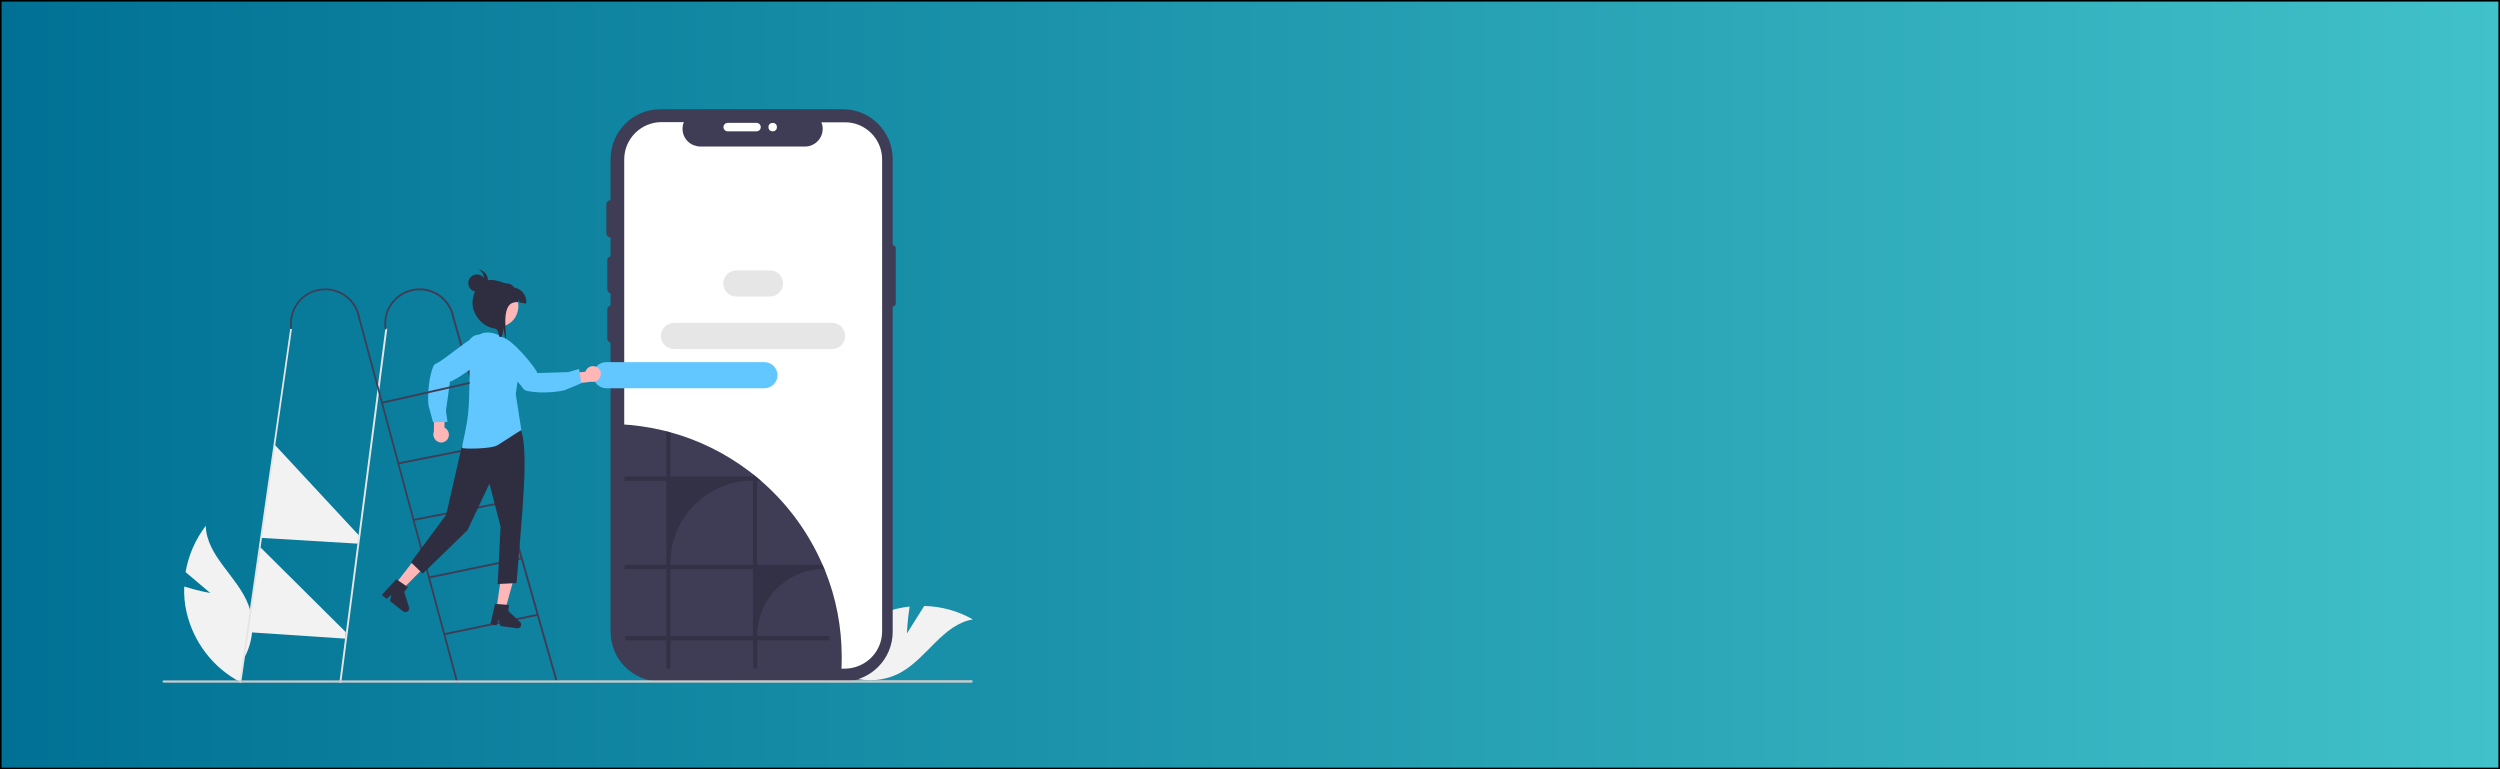 <?xml version="1.0" encoding="utf-8"?>
<!-- Generator: Adobe Illustrator 24.0.1, SVG Export Plug-In . SVG Version: 6.00 Build 0)  -->
<svg version="1.1" id="Layer_1" xmlns="http://www.w3.org/2000/svg" xmlns:xlink="http://www.w3.org/1999/xlink" x="0px" y="0px"
	 viewBox="0 0 1300 400" style="enable-background:new 0 0 1300 400;" xml:space="preserve">
<rect x="0" y="0" width="1300" height="400" fill="#808080" stroke="none"/>
<style type="text/css">
	.st0{fill:url(#SVGID_1_);stroke:#000000;stroke-width:1.645;stroke-miterlimit:10;}
	.st1{fill:#F2F2F2;}
	.st2{fill:#3F3D56;}
	.st3{fill:#FFFFFF;}
	.st4{opacity:0.2;enable-background:new    ;}
	.st5{fill:#E5E5E5;}
	.st6{fill:#FFB6B6;}
	.st7{fill:#2F2E41;}
	.st8{fill:#63C7FF;}
	.st9{fill:#E6E6E6;}
	.st10{fill:#CACACA;}
</style>
<linearGradient id="SVGID_1_" gradientUnits="userSpaceOnUse" x1="-9.094947e-13" y1="1762" x2="1300" y2="1762" gradientTransform="matrix(1 0 0 1 0 -1562)">
	<stop  offset="0" style="stop-color:#007194"/>
	<stop  offset="1" style="stop-color:#41C1C9"/>
</linearGradient>
<rect x="0" class="st0" width="1300" height="400"/>
<path class="st1" d="M109.4,308.4l-12.9-10.9c1.5-8.8,5.1-17,10.5-24.1c0.4,15.8,16.6,26.4,22.2,41.2c3.4,9.4,2.4,19.8-2.7,28.3
	l-1.3,11.9c-14.3-7.4-24.6-20.8-28.2-36.5c-1-4.4-1.4-8.8-1.2-13.3C102.3,307.1,109.4,308.4,109.4,308.4z"/>
<path class="st1" d="M471.6,329.4l9-14.3c8.9,0.2,17.6,2.6,25.3,7c-15.6,2.6-23.8,20.1-37.7,27.7c-8.8,4.7-19.3,5.2-28.4,1.3
	l-12,0.4c5.4-15.2,17.1-27.2,32.2-33c4.2-1.6,8.5-2.6,13-3.1C471.9,322.2,471.6,329.4,471.6,329.4z"/>
<polygon class="st1" points="186,282.7 135.9,279.7 142.8,231.2 186.9,278.7 "/>
<polygon class="st1" points="179.6,332.1 128.6,328.7 135.4,284.6 179.8,328.7 "/>
<path class="st2" d="M464.2,127.5L464.2,127.5V82.7c0-14.3-11.6-25.9-25.9-25.9l0,0h-94.9c-14.3,0-25.9,11.6-25.9,25.9c0,0,0,0,0,0
	v245.8c0,14.3,11.6,25.9,25.9,25.9l0,0h94.9c14.3,0,25.9-11.6,25.9-25.9V159.4l0,0c0.9,0,1.6-0.7,1.6-1.6c0,0,0,0,0,0v-28.6
	C465.9,128.3,465.1,127.5,464.2,127.5z"/>
<path class="st3" d="M458.7,82.9v245.4c0,10.6-8.5,19.2-19.2,19.4c-0.1,0-0.1,0-0.2,0H344c-10.7,0-19.4-8.7-19.4-19.4V82.9
	c0-10.7,8.7-19.4,19.4-19.4h11.6c-1.9,4.7,0.3,10.1,5.1,12c1.1,0.4,2.3,0.7,3.5,0.7h54.4c5.1,0,9.2-4.2,9.2-9.2
	c0-1.2-0.2-2.3-0.7-3.4h12.4C450,63.6,458.7,72.2,458.7,82.9z"/>
<path class="st2" d="M437.7,341.7c0,2.5-0.1,5.1-0.2,7.6c-0.1,0-0.1,0-0.2,0h-95.4c-8.9,0-16.6-6-18.8-14.6
	c-0.2-0.7-0.3-1.5-0.4-2.2c-0.1-0.8-0.2-1.7-0.2-2.5V220.6c7.3,0.4,14.6,1.4,21.8,3.1c0.7,0.2,1.4,0.3,2.1,0.5c0,0,0.1,0,0.1,0
	c0.7,0.2,1.4,0.4,2.1,0.6c14.7,4,28.6,10.9,40.8,20.1c0.7,0.5,1.4,1.1,2.1,1.6l0.1,0.1c1.2,0.9,2.3,1.8,3.4,2.8
	c0.2,0.2,0.5,0.4,0.7,0.6c0.6,0.5,1.2,1,1.8,1.6c13,11.7,23.3,26.1,30.3,42.2c0.2,0.5,0.5,1.1,0.7,1.6c0.1,0.2,0.2,0.4,0.3,0.6
	c0.1,0.2,0.2,0.4,0.2,0.6C434.8,310.9,437.7,326.2,437.7,341.7z"/>
<path class="st2" d="M318,152.6c-1.2,0-2.2-1-2.2-2.2v-15c0-1.2,1-2.2,2.2-2.2c1.2,0,2.2,1,2.2,2.2l0,0v15
	C320.2,151.6,319.2,152.6,318,152.6z"/>
<path class="st2" d="M317.5,123.5c-1.2,0-2.2-1-2.2-2.2v-15c0-1.2,1-2.2,2.2-2.2s2.2,1,2.2,2.2l0,0v15
	C319.7,122.5,318.7,123.5,317.5,123.5z"/>
<path class="st3" d="M376.2,66.1c0-1.2,1-2.2,2.2-2.2h15c1.2,0,2.2,1,2.2,2.2c0,1.2-1,2.2-2.2,2.2c0,0,0,0,0,0h-15
	C377.2,68.3,376.2,67.3,376.2,66.1z"/>
<path class="st2" d="M318,178.2c-1.2,0-2.2-1-2.2-2.2v-15c0-1.2,1-2.2,2.2-2.2c1.2,0,2.2,1,2.2,2.2v15
	C320.2,177.2,319.2,178.2,318,178.2z"/>
<circle class="st3" cx="401.8" cy="66.1" r="2.2"/>
<path class="st4" d="M393.7,330.8c0-19.3,15.6-34.9,34.9-34.9c0,0,0,0,0,0h0.2c-0.1-0.2-0.2-0.4-0.3-0.6c-0.2-0.5-0.4-1.1-0.7-1.6
	h-34.1V250h2.1c-0.2-0.2-0.5-0.4-0.7-0.6c-1.1-1-2.3-1.9-3.4-2.8l-0.1-0.1v1.3h-42.9v-23c-0.7-0.2-1.4-0.4-2.1-0.6c0,0-0.1,0-0.1,0
	v23.6h-21.8v2.2h21.8v43.7h-21.8v2.2h21.8v34.9h-21.6c0.1,0.7,0.2,1.5,0.4,2.2h21.2v14.6h2.2v-14.6h42.9v14.6h2.2v-14.6h37.4v-2.2
	L393.7,330.8z M391.5,330.8h-42.9v-34.9h42.9V330.8z M391.5,293.7h-42.9v-0.9c0-23.7,19.2-42.9,42.9-42.9V293.7z"/>
<polygon class="st5" points="201.4,170.9 177.6,353.9 177.4,355.1 176.4,355.1 176.6,353.9 200.4,170.7 "/>
<polygon class="st5" points="151.8,171.1 125.6,353.9 125.4,355.1 124.4,355.1 124.6,353.9 150.9,171 "/>
<polygon class="st2" points="238.4,355 237.3,355 237,353.9 186.3,165.3 187.2,165.1 238,353.9 "/>
<rect x="262" y="161.5" transform="matrix(0.962 -0.273 0.273 0.962 -60.84 81.431)" class="st2" width="1" height="196.1"/>
<rect x="230.6" y="324.4" transform="matrix(0.979 -0.203 0.203 0.979 -60.529 58.467)" class="st2" width="49.5" height="1"/>
<rect x="222.2" y="295" transform="matrix(0.979 -0.203 0.203 0.979 -54.741 56.153)" class="st2" width="49.5" height="1"/>
<rect x="214.2" y="265.2" transform="matrix(0.982 -0.19 0.19 0.982 -46.135 50.193)" class="st2" width="49.1" height="1"/>
<rect x="206.8" y="235.8" transform="matrix(0.981 -0.194 0.194 0.981 -41.422 49.227)" class="st2" width="48" height="1"/>
<path class="st2" d="M151,171.1c-1.5-10,5.3-19.4,15.4-20.9c10-1.5,19.4,5.3,20.9,15.4l-1,0.1c-1.4-9.5-10.3-16-19.8-14.6
	c-9.5,1.4-16,10.3-14.6,19.8c0,0,0,0,0,0L151,171.1z"/>
<path class="st2" d="M200.1,171.3c-1.7-10,5.1-19.5,15.1-21.1c10-1.7,19.5,5.1,21.1,15.1c0,0,0,0,0,0l-1,0.2
	c-1.6-9.5-10.5-15.9-20-14.3c-9.5,1.6-15.9,10.5-14.3,20L200.1,171.3z"/>
<polygon class="st6" points="250.7,211.3 241.3,234.2 272,233.9 268.8,211.2 "/>
<polygon class="st6" points="258.2,316.4 262.7,317.1 267.5,299.8 260.7,298.9 "/>
<path class="st7" d="M257.4,314l7.3,0.6l-0.4,3.1l6.1,5.7c0.8,0.7,0.8,2,0.1,2.7c-0.4,0.5-1.1,0.7-1.7,0.6l-8.6-1.2l-1-3.3l-1,3
	l-3.2-0.5L257.4,314z"/>
<polygon class="st6" points="205.6,303.7 209.2,306.5 221.8,293.8 216.5,289.7 "/>
<path class="st7" d="M206.1,301.2l6,4.1l-1.9,2.5l2.5,8c0.3,1-0.2,2.1-1.3,2.4c-0.6,0.2-1.3,0.1-1.8-0.3l-6.8-5.3l0.7-3.3l-2.4,2.1
	l-2.6-2L206.1,301.2z"/>
<path class="st7" d="M243,228.7l-3,4l-8,35l-18.3,24.7l6.1,5.9l23.3-22.6l11.4-24.2l5.8,22.3l-1.5,29.9l9.8-0.5
	c2.7-34.7,6.8-70.4,1.9-80.4l0,0c-6.5,5.7-15.1,8.4-23.7,7.6L243,228.7z"/>
<path class="st8" d="M259.2,174.2l7.7,8.5c1.7,1.9,2.8,4.2,3.1,6.7l0,0c0.1,1.1,0.1,2.3-0.1,3.4l-1.7,12.2l2.9,18.6
	c0,0-4.2,2.6-12.2,7.8c-3.3,2.2-18.6,2.1-18.6,1.5c0.1-3,2.8-11.2,3.4-21.1c0.8-12.2-0.2-26.8,2.4-33.8
	C249.5,169.5,259.2,174.2,259.2,174.2z"/>
<path class="st6" d="M232.7,228.4c1.3-1.9,0.8-4.4-1-5.7c-0.2-0.1-0.4-0.3-0.6-0.4l0.3-9.3l-5.6-1.6l-0.2,13.1
	c-0.8,2.1,0.3,4.5,2.4,5.3C229.6,230.6,231.6,229.9,232.7,228.4L232.7,228.4z"/>
<path class="st8" d="M225.2,190.8c0.3-0.9,1-1.6,1.9-1.9c3-1.3,15.9-11.8,16.4-11.6l4.1-2c0.2,0,4.2,0.1,6.2,2.3
	c0.8,1,1.2,2.2,1,3.5c-0.6,5.3-18.9,17.4-20.8,17.3l-2.1,15.2l0.8,5.8l-7.5,0.2l-2.3-8.5C222.5,210.4,222.1,198.6,225.2,190.8z"/>
<ellipse transform="matrix(0.144 -0.99 0.99 0.144 33.038 401.819)" class="st8" cx="248.9" cy="181.8" rx="7.6" ry="6.4"/>
<polygon class="st2" points="198.9,209.9 198.7,208.9 244.2,198.6 244.2,199.6 "/>
<path class="st9" d="M382.9,140.6h17.5c3.8,0,6.8,3.1,6.8,6.8l0,0c0,3.8-3.1,6.8-6.8,6.8h-17.5c-3.8,0-6.8-3.1-6.8-6.8l0,0
	C376.1,143.7,379.2,140.6,382.9,140.6z"/>
<path class="st9" d="M350.5,167.9h82.2c3.8,0,6.8,3.1,6.8,6.8v0c0,3.8-3.1,6.8-6.8,6.8h-82.2c-3.8,0-6.8-3.1-6.8-6.8v0
	C343.7,170.9,346.8,167.9,350.5,167.9z"/>
<path class="st8" d="M315.3,188.3h82.2c3.8,0,6.8,3.1,6.8,6.8v0c0,3.8-3.1,6.8-6.8,6.8h-82.2c-3.8,0-6.8-3.1-6.8-6.8v0
	C308.5,191.3,311.5,188.3,315.3,188.3z"/>
<path class="st10" d="M505.8,354.4c0,0.3-0.3,0.6-0.6,0.6c0,0,0,0,0,0L214.9,355l-1,0l-59.9,0h-1l-51,0h-1l-15.9,0
	c-0.3,0-0.6-0.3-0.6-0.6s0.3-0.6,0.6-0.6l16.1,0h1l51,0h1l59.5,0h1l50.7,0h0.7l239.4-0.1C505.6,353.8,505.8,354,505.8,354.4
	C505.8,354.4,505.8,354.4,505.8,354.4z"/>
<path class="st6" d="M267.4,165.8c-3.6,4.7-10.3,5.7-15,2.1c-4.7-3.6-5.7-10.3-2.1-15c3.6-4.7,10.3-5.7,15-2.1c2,1.5,3.4,3.6,4,6
	c0,0.1,0.1,0.3,0.1,0.4C269.9,160.2,269.2,163.3,267.4,165.8z"/>
<path class="st7" d="M270.1,157.3c-0.3-1.3-0.2-0.6-0.4-2c0.1,0.6-0.1,1.3-0.4,1.9l-12.6-1.8l1.1-7.3c3.9-0.9,7.7-1.6,9.5,1.4
	c4,0.6,6.9,4.4,6.3,8.4L270.1,157.3z"/>
<path class="st7" d="M262.7,177.1c0-0.1,0-0.3,0-0.4c0-1-0.2-2-0.4-3c-0.2-1.1-0.4-2.2-0.7-3.2c0.2,1.9-0.2,3.9-1.2,5.5
	c-1.9-2-0.6-4.8-3.4-5.2c-6.7-1-12.1-8.2-11.2-14.8c1-6.7,4.6-11.3,11.3-10.3c6.7,1,11.7,4.8,10.8,11.5
	C259.4,157.8,264.4,176.6,262.7,177.1z"/>
<circle class="st7" cx="248" cy="147.2" r="4.5"/>
<path class="st7" d="M253.3,143.5c-0.8-1.8-2.6-3.1-4.5-3.4c2.3,1.1,3.4,3.8,2.3,6.1c-0.2,0.5-0.6,1-1,1.5l0.9-0.8
	c0.5,0.4,1.2,0.5,1.8,0.1c0.5-0.4,0.9-1,0.9-1.6C253.7,144.7,253.6,144.1,253.3,143.5z"/>
<path class="st6" d="M310.2,190.8c-2-1-4.5-0.2-5.5,1.8c-0.1,0.2-0.2,0.4-0.3,0.7l-9.3,0.9l-0.8,5.8l13.1-1.5
	c2.2,0.5,4.4-0.9,4.9-3.1C312.8,193.5,311.9,191.6,310.2,190.8L310.2,190.8z"/>
<path class="st8" d="M273.9,203.2c-0.9-0.2-1.7-0.8-2.2-1.6c-1.6-2.8-13.8-14.2-13.7-14.7l-2.5-3.8c0-0.1-0.5-4.2,1.5-6.4
	c0.8-1,2.1-1.5,3.3-1.5c5.4-0.1,18.9,16.9,19.1,18.8l16.1-0.5l5.6-1.6l1.2,7.4l-8.2,3.4C293.7,203.2,282.1,205.2,273.9,203.2z"/>
</svg>
